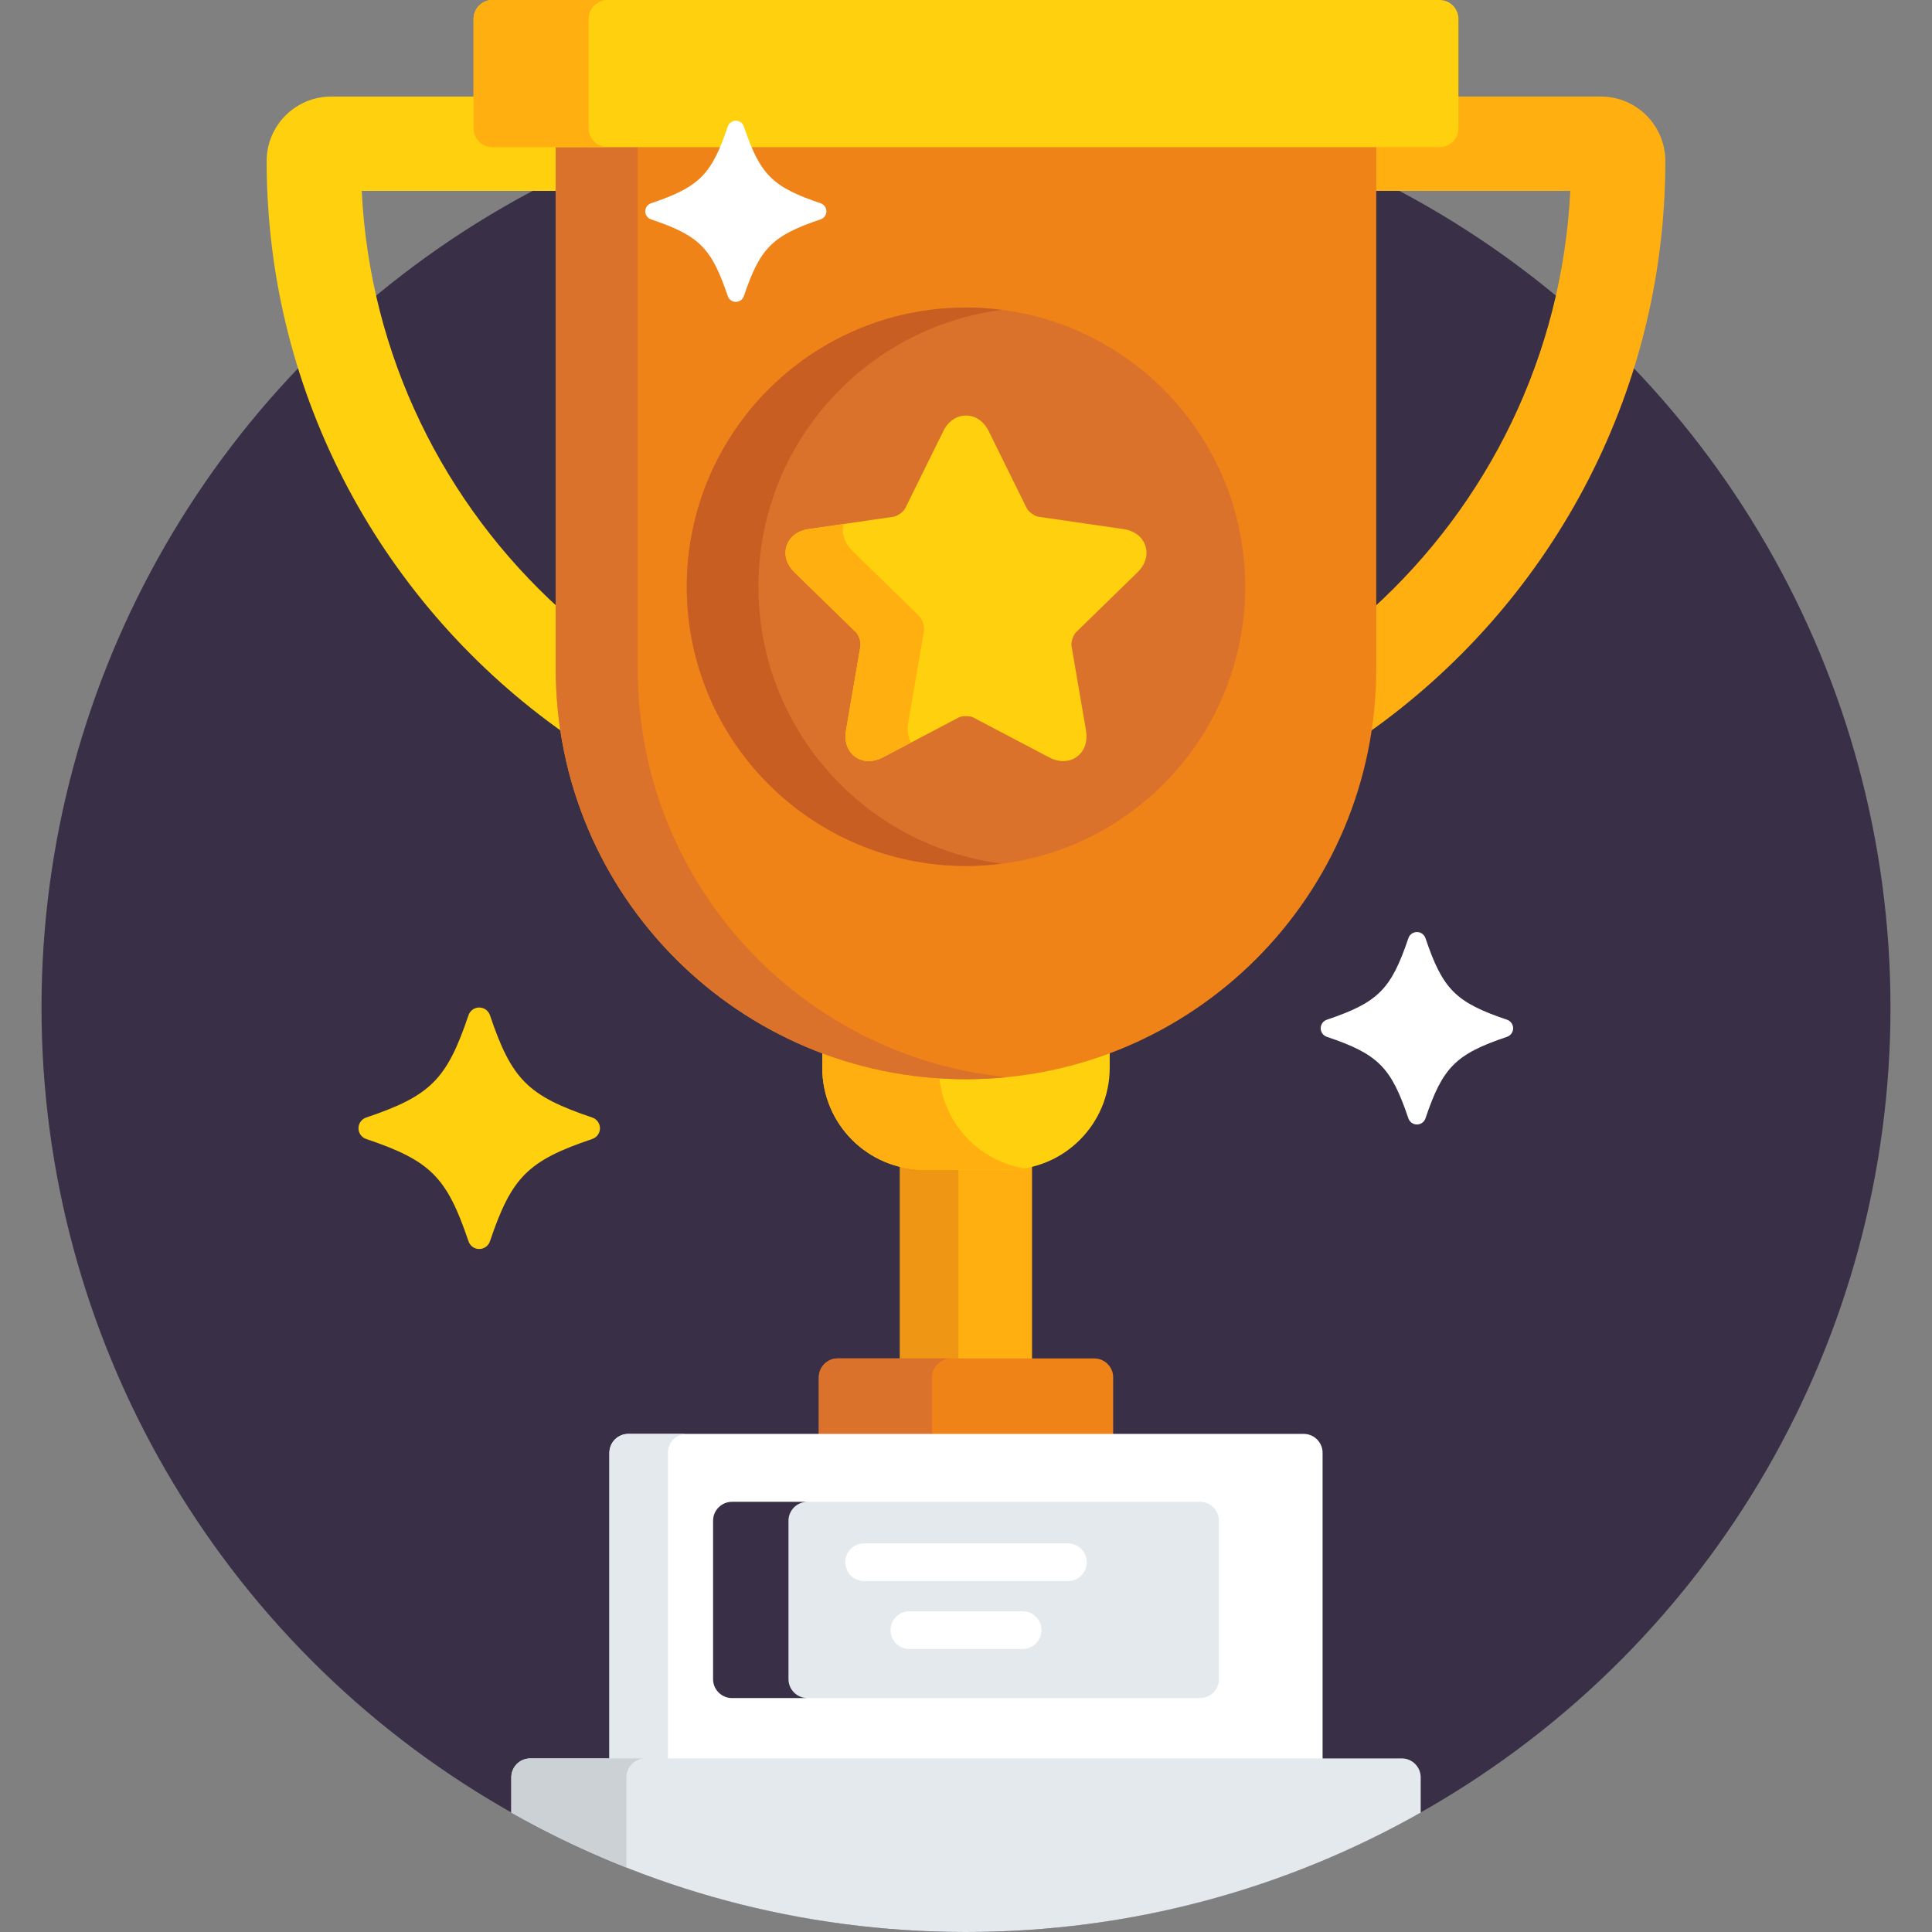 <?xml version="1.0"?>
<svg xmlns="http://www.w3.org/2000/svg" xmlns:xlink="http://www.w3.org/1999/xlink" version="1.1" id="Capa_1" x="0px" y="0px" viewBox="0 0 512 512" style="enable-background:new 0 0 512 512;" xml:space="preserve" width="512px" height="512px" class=""><rect x="0" y="0" width="512" height="512" fill="#808080" stroke="none"/><g><circle style="fill:#392F46" cx="256" cy="267" r="245" data-original="#1A2B63" class="" data-old_color="#1A2B63"/><path style="fill:#FFAF10;" d="M273.5,361.794v-53.615c-2.065,0.506-4.222,0.779-6.443,0.779h-22.114  c-2.221,0-4.378-0.273-6.443-0.779v53.615H273.5z" data-original="#FFAF10" class=""/><path style="fill:#EF9614;" d="M254,361.794v-52.836h-9.057c-2.221,0-4.378-0.273-6.443-0.779v53.615H254z" data-original="#EF9614"/><path style="fill:#FFD00D;" d="M256,285.003c-13.403,0-26.239-2.468-38.086-6.961v4.93c0,14.927,12.101,27.028,27.029,27.028h22.114  c14.928,0,27.029-12.101,27.029-27.028v-4.93C282.238,282.535,269.403,285.003,256,285.003z" data-original="#FFD00D" class=""/><path style="fill:#FFAF10;" d="M248.894,284.763c-10.838-0.71-21.243-3.028-30.979-6.721v4.93c0,14.927,12.101,27.028,27.029,27.028  h22.114c1.499,0,2.968-0.127,4.4-0.362C259.199,307.63,249.72,297.379,248.894,284.763z" data-original="#FFAF10" class=""/><path style="fill:#EF8318;" d="M295,382v-17c0-2.75-2.25-5-5-5h-68c-2.75,0-5,2.25-5,5v17H295z" data-original="#EF8318" class=""/><path style="fill:#DB722C;" d="M247,382v-17c0-2.75,2.25-5,5-5h-30c-2.75,0-5,2.25-5,5v17H247z" data-original="#DB722C" class=""/><path style="fill:#FFFFFF" d="M350.5,467v-82c0-2.75-2.25-5-5-5h-179c-2.75,0-5,2.25-5,5v82H350.5z" data-original="#A05F33" class="" data-old_color="#A05F33"/><path style="fill:#E3E9ED" d="M177,467v-82c0-2.75,2.25-5,5-5h-15.5c-2.75,0-5,2.25-5,5v82H177z" data-original="#87502A" class="" data-old_color="#87502A"/><path style="fill:#E3E9ED" d="M323.022,445c0,2.75-2.25,5-5,5H193.978c-2.75,0-5-2.25-5-5v-42c0-2.75,2.25-5,5-5h124.044  c2.75,0,5,2.25,5,5V445z" data-original="#293D7C" class="active-path" data-old_color="#293D7C"/><path style="fill:#392F46" d="M208.955,445v-42c0-2.75,2.25-5,5-5h-19.977c-2.75,0-5,2.25-5,5v42c0,2.75,2.25,5,5,5h19.977  C211.205,450,208.955,447.75,208.955,445z" data-original="#1A2B63" class="" data-old_color="#1A2B63"/><path style="fill:#E3E9ED" d="M371.5,466h-231c-2.75,0-5,2.25-5,5v9.352C171.082,500.491,212.195,512,256,512  s84.918-11.509,120.5-31.649V471C376.5,468.25,374.25,466,371.5,466z" data-original="#BF7E52" class="" data-old_color="#BF7E52"/><path style="fill:#CBD1D5" d="M166,471c0-2.75,2.25-5,5-5h-30.5c-2.75,0-5,2.25-5,5v9.352c9.769,5.529,19.956,10.403,30.5,14.571  V471z" data-original="#AA6B3F" class="" data-old_color="#AA6B3F"/><path style="fill:#FFAF10;" d="M424.255,25.591H385.5V34c0,2.206-1.794,4-4,4h-16.781c-0.553,0-1,0.448-1,1v11.591h52.42  c-2.141,43.803-21.944,83.041-52.42,110.732v15.962c0,5.808-0.469,11.508-1.358,17.069c47.723-33.563,78.971-89.041,78.971-151.686  C441.332,33.251,433.671,25.591,424.255,25.591z" data-original="#FFAF10" class=""/><path style="fill:#FFD00D;" d="M148.282,177.285v-15.962c-30.475-27.691-50.28-66.929-52.42-110.732h52.42V39c0-0.552-0.448-1-1-1  H130.5c-2.206,0-4-1.794-4-4v-8.409H87.745c-9.416,0-17.077,7.661-17.077,17.077c0,62.646,31.249,118.124,78.971,151.687  C148.75,188.793,148.282,183.093,148.282,177.285z" data-original="#FFD00D" class=""/><path style="fill:#EF8318;" d="M147.282,38v139.285c0,60.043,48.675,108.718,108.718,108.718s108.719-48.675,108.719-108.718V38  H147.282z" data-original="#EF8318" class=""/><g>
	<path style="fill:#DB722C;" d="M169,177.285V37.003h-21.718v140.282c0,60.043,48.675,108.718,108.718,108.718   c3.641,0,7.234-0.193,10.782-0.545C211.874,279.973,169,233.636,169,177.285z" data-original="#DB722C" class=""/>
	<circle style="fill:#DB722C;" cx="256" cy="155.5" r="74" data-original="#DB722C" class=""/>
</g><path style="fill:#C95E23;" d="M201,155.499c0-37.648,28.121-68.706,64.5-73.372c-3.112-0.399-6.278-0.628-9.5-0.628  c-40.869,0-74,33.131-74,74s33.131,74,74,74c3.222,0,6.388-0.229,9.5-0.628C229.121,224.206,201,193.147,201,155.499z" data-original="#C95E23" class=""/><path style="fill:#FFD00D;" d="M281.756,201.698c-1.223,0.001-2.474-0.331-3.717-0.985l-20.147-10.591  c-0.304-0.16-0.982-0.347-1.891-0.347c-0.91,0-1.588,0.187-1.894,0.347l-20.145,10.591c-1.244,0.654-2.495,0.985-3.717,0.985  c-1.856,0-3.517-0.757-4.675-2.131c-1.285-1.523-1.773-3.637-1.376-5.952l3.848-22.432c0.169-0.985-0.454-2.902-1.169-3.6  l-16.298-15.887c-2.122-2.069-2.891-4.633-2.11-7.035c0.781-2.402,2.91-4.023,5.842-4.449l22.522-3.272  c0.988-0.144,2.62-1.329,3.062-2.225l10.072-20.41c1.312-2.657,3.512-4.18,6.038-4.18c2.526,0,4.727,1.523,6.037,4.18l10.073,20.41  c0.442,0.896,2.073,2.082,3.061,2.225l22.523,3.272c2.931,0.426,5.061,2.047,5.841,4.449c0.781,2.402,0.013,4.966-2.108,7.034  l-16.299,15.888c-0.716,0.697-1.339,2.615-1.17,3.6l3.847,22.432c0.397,2.315-0.091,4.429-1.375,5.952  C285.272,200.941,283.611,201.698,281.756,201.698z" data-original="#FFD00D" class=""/><path style="fill:#FFAF10;" d="M240.7,191.471l4.169-24.307c0.183-1.067-0.492-3.146-1.267-3.901l-17.661-17.215  c-2.169-2.115-3.014-4.705-2.395-7.177l-9.241,1.343c-2.932,0.426-5.061,2.047-5.842,4.449c-0.781,2.402-0.012,4.966,2.11,7.035  l16.298,15.887c0.715,0.697,1.338,2.615,1.169,3.6l-3.848,22.432c-0.396,2.315,0.092,4.429,1.376,5.952  c1.159,1.374,2.819,2.131,4.675,2.131c1.223,0,2.473-0.331,3.717-0.985l7.471-3.928C240.627,195.285,240.361,193.449,240.7,191.471z  " data-original="#FFAF10" class=""/><path style="fill:#FFD00D;" d="M386.5,34c0,2.75-2.25,5-5,5h-251c-2.75,0-5-2.25-5-5V5c0-2.75,2.25-5,5-5h251c2.75,0,5,2.25,5,5V34z  " data-original="#FFD00D" class=""/><path style="fill:#FFAF10;" d="M156,34V5c0-2.75,2.25-5,5-5h-30.5c-2.75,0-5,2.25-5,5v29c0,2.75,2.25,5,5,5H161  C158.25,39,156,36.75,156,34z" data-original="#FFAF10" class=""/><path style="fill:#FFD00D;" d="M127,331c-1.287,0-2.431-0.821-2.842-2.04c-5.756-17.054-10.064-21.362-27.117-27.117  C95.821,301.431,95,300.287,95,299s0.821-2.431,2.04-2.842c17.053-5.755,21.361-10.064,27.117-27.117  c0.412-1.219,1.555-2.04,2.842-2.04c1.287,0,2.431,0.821,2.842,2.04c5.756,17.053,10.064,21.362,27.117,27.117  c1.219,0.412,2.041,1.555,2.041,2.842s-0.821,2.431-2.041,2.843c-17.053,5.755-21.361,10.063-27.117,27.117  C129.431,330.179,128.287,331,127,331z" data-original="#FFD00D" class=""/><g>
	<path style="fill:#FFFFFF" d="M375.5,298c-1.025,0-1.938-0.654-2.266-1.625c-4.586-13.59-8.02-17.023-21.609-21.609   c-0.97-0.329-1.625-1.24-1.625-2.266c0-1.025,0.655-1.937,1.625-2.265c13.59-4.586,17.023-8.02,21.609-21.609   c0.328-0.972,1.24-1.626,2.266-1.626s1.936,0.654,2.266,1.626c4.586,13.589,8.02,17.022,21.609,21.609   c0.97,0.328,1.625,1.24,1.625,2.265c0,1.026-0.655,1.937-1.625,2.266c-13.59,4.587-17.023,8.019-21.609,21.609   C377.436,297.346,376.525,298,375.5,298z" data-original="#FFFFFF" class=""/>
	<path style="fill:#FFFFFF" d="M283,419h-54c-2.761,0-5-2.239-5-5s2.239-5,5-5h54c2.762,0,5,2.239,5,5S285.762,419,283,419z" data-original="#FFFFFF" class=""/>
	<path style="fill:#FFFFFF" d="M271,437h-30c-2.761,0-5-2.239-5-5s2.239-5,5-5h30c2.762,0,5,2.239,5,5S273.762,437,271,437z" data-original="#FFFFFF" class=""/>
	<path style="fill:#FFFFFF" d="M195,80c-0.965,0-1.823-0.616-2.132-1.53c-4.317-12.79-7.548-16.021-20.338-20.338   C171.616,57.823,171,56.965,171,56s0.616-1.823,1.53-2.132c12.79-4.316,16.021-7.548,20.338-20.338   C193.177,32.616,194.035,32,195,32s1.823,0.616,2.132,1.53c4.317,12.79,7.548,16.021,20.338,20.338   C218.384,54.177,219,55.035,219,56s-0.616,1.823-1.53,2.132c-12.79,4.317-16.021,7.548-20.338,20.338   C196.823,79.384,195.965,80,195,80z" data-original="#FFFFFF" class=""/>
</g></g> </svg>
